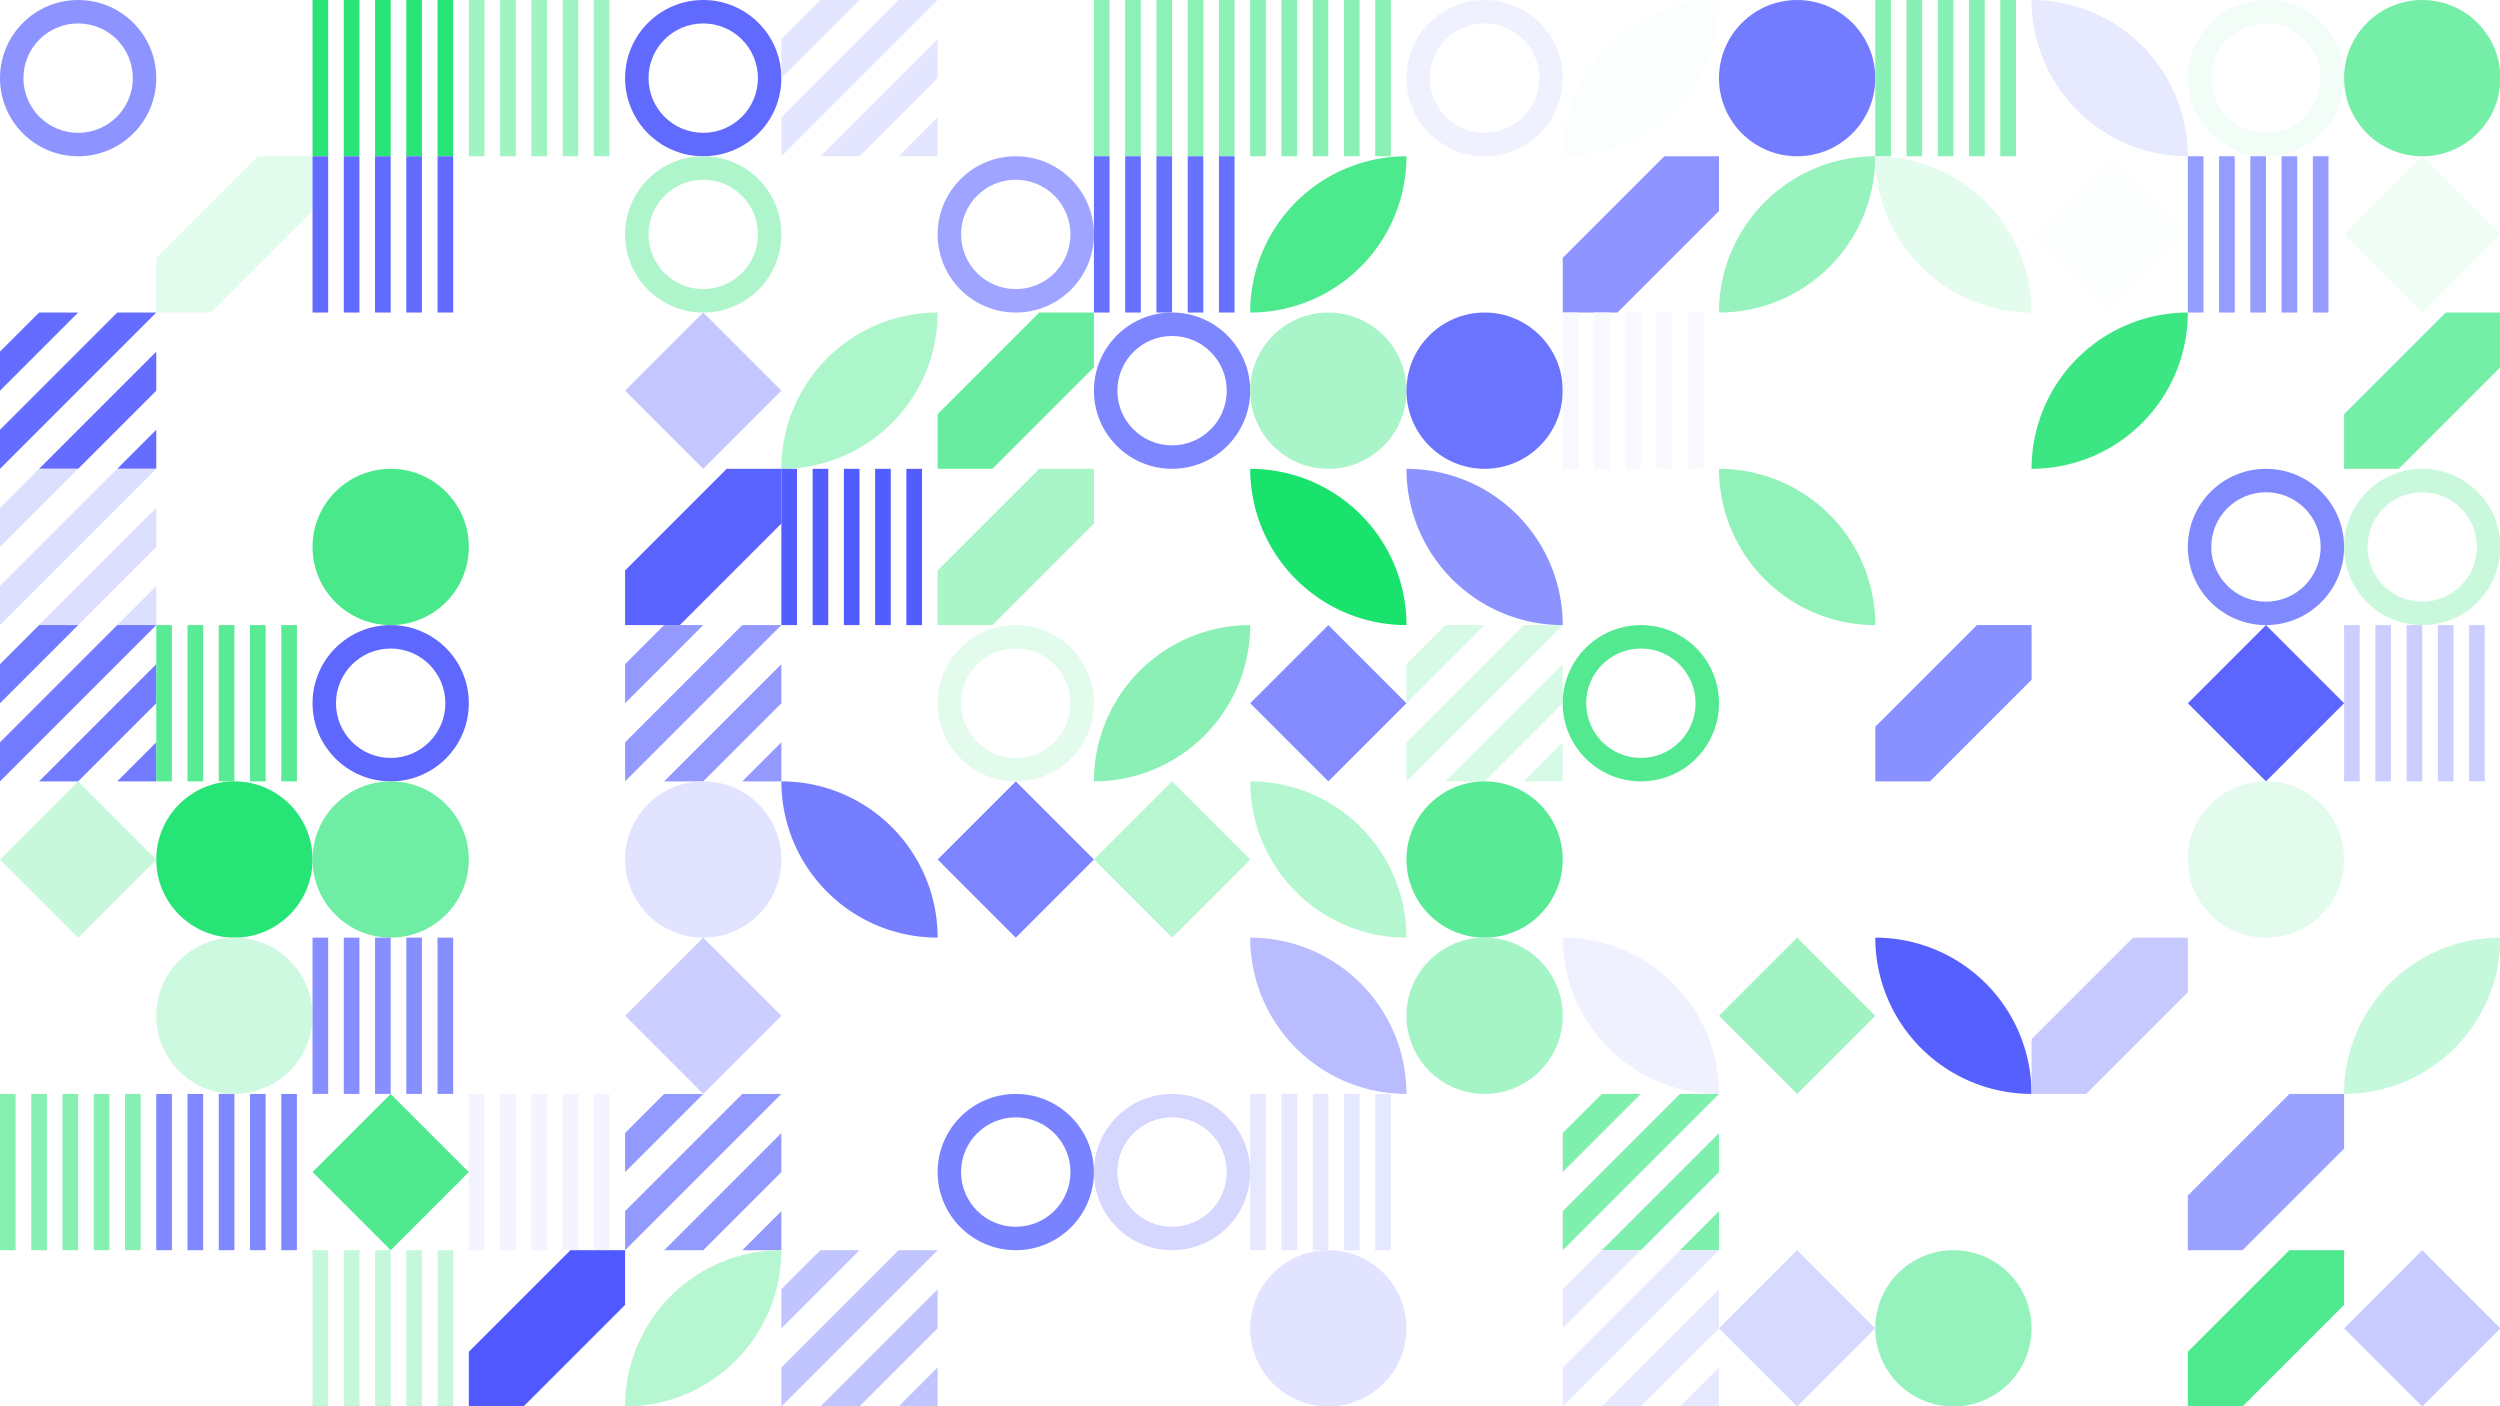 <?xml version="1.0" standalone="no"?><svg xmlns:xlink="http://www.w3.org/1999/xlink" xmlns="http://www.w3.org/2000/svg" viewBox="0 0 1000 562.503" preserveAspectRatio="xMaxYMax slice"><rect x="0" y="0" width="1000" height="562.503" fill="#333333" stroke="none"/><g transform="scale(0.831)"><rect x="0" y="0" width="1203.556" height="677" fill="#ffffff"/><g transform="translate(0,0) scale(3.761) rotate(0)"><path fill-rule="evenodd" clip-rule="evenodd" d="M10 20C15.523 20 20 15.523 20 10C20 4.477 15.523 0 10 0C4.477 0 0 4.477 0 10C0 15.523 4.477 20 10 20ZM10 17C13.866 17 17 13.866 17 10C17 6.134 13.866 3 10 3C6.134 3 3 6.134 3 10C3 13.866 6.134 17 10 17Z" fill="#8d94ff"/></g><g transform="translate(150.44,0) scale(3.761) rotate(0)"><rect width="2" height="20" fill="#29e477"/><rect x="4" width="2" height="20" fill="#29e477"/><rect x="8" width="2" height="20" fill="#29e477"/><rect x="12" width="2" height="20" fill="#29e477"/><rect x="16" width="2" height="20" fill="#29e477"/></g><g transform="translate(225.67,0) scale(3.761) rotate(0)"><rect width="2" height="20" fill="#a0f3c2"/><rect x="4" width="2" height="20" fill="#a0f3c2"/><rect x="8" width="2" height="20" fill="#a0f3c2"/><rect x="12" width="2" height="20" fill="#a0f3c2"/><rect x="16" width="2" height="20" fill="#a0f3c2"/></g><g transform="translate(300.89,0) scale(3.761) rotate(0)"><path fill-rule="evenodd" clip-rule="evenodd" d="M10 20C15.523 20 20 15.523 20 10C20 4.477 15.523 0 10 0C4.477 0 0 4.477 0 10C0 15.523 4.477 20 10 20ZM10 17C13.866 17 17 13.866 17 10C17 6.134 13.866 3 10 3C6.134 3 3 6.134 3 10C3 13.866 6.134 17 10 17Z" fill="#606aff"/></g><g transform="translate(376.11,0) scale(3.761) rotate(0)"><path d="M5 0H10L5 5L0 10V5L5 0Z" fill="#e4e6ff"/><path d="M20 15V20H15L20 15Z" fill="#e4e6ff"/><path d="M20 5V10L15 15L10 20H5L20 5Z" fill="#e4e6ff"/><path d="M15 0H20L5 15L0 20V15L15 0Z" fill="#e4e6ff"/></g><g transform="translate(526.56,0) scale(3.761) rotate(0)"><rect width="2" height="20" fill="#8df1b7"/><rect x="4" width="2" height="20" fill="#8df1b7"/><rect x="8" width="2" height="20" fill="#8df1b7"/><rect x="12" width="2" height="20" fill="#8df1b7"/><rect x="16" width="2" height="20" fill="#8df1b7"/></g><g transform="translate(601.78,0) scale(3.761) rotate(0)"><rect width="2" height="20" fill="#8bf0b5"/><rect x="4" width="2" height="20" fill="#8bf0b5"/><rect x="8" width="2" height="20" fill="#8bf0b5"/><rect x="12" width="2" height="20" fill="#8bf0b5"/><rect x="16" width="2" height="20" fill="#8bf0b5"/></g><g transform="translate(677,0) scale(3.761) rotate(0)"><path fill-rule="evenodd" clip-rule="evenodd" d="M10 20C15.523 20 20 15.523 20 10C20 4.477 15.523 0 10 0C4.477 0 0 4.477 0 10C0 15.523 4.477 20 10 20ZM10 17C13.866 17 17 13.866 17 10C17 6.134 13.866 3 10 3C6.134 3 3 6.134 3 10C3 13.866 6.134 17 10 17Z" fill="#f0f1ff"/></g><path d="M 752.22 75.22 A 75.22 75.22 0 0 1  827.44 0 L 752.22 75.22 A 75.22 75.22 0 0 0 827.44 0" fill="#fafefc"/><circle cx="865.05" cy="37.61" r="37.61" fill="#737cff"/><g transform="translate(902.67,0) scale(3.761) rotate(0)"><rect width="2" height="20" fill="#88f0b4"/><rect x="4" width="2" height="20" fill="#88f0b4"/><rect x="8" width="2" height="20" fill="#88f0b4"/><rect x="12" width="2" height="20" fill="#88f0b4"/><rect x="16" width="2" height="20" fill="#88f0b4"/></g><path d="M 977.89 0 A 75.22 75.22 0 0 1  1053.11 75.22 L 977.89 0 A 75.22 75.22 0 0 0 1053.11 75.22" fill="#e7e9ff"/><g transform="translate(1053.11,0) scale(3.761) rotate(0)"><path fill-rule="evenodd" clip-rule="evenodd" d="M10 20C15.523 20 20 15.523 20 10C20 4.477 15.523 0 10 0C4.477 0 0 4.477 0 10C0 15.523 4.477 20 10 20ZM10 17C13.866 17 17 13.866 17 10C17 6.134 13.866 3 10 3C6.134 3 3 6.134 3 10C3 13.866 6.134 17 10 17Z" fill="#f2fdf7"/></g><circle cx="1165.94" cy="37.61" r="37.61" fill="#75eea7"/><g transform="translate(75.22,75.22) scale(3.761) rotate(0)"><path d="M13 0H20V7L7 20H0V13L13 0Z" fill="#e1fbec"/></g><g transform="translate(150.44,75.22) scale(3.761) rotate(0)"><rect width="2" height="20" fill="#616bff"/><rect x="4" width="2" height="20" fill="#616bff"/><rect x="8" width="2" height="20" fill="#616bff"/><rect x="12" width="2" height="20" fill="#616bff"/><rect x="16" width="2" height="20" fill="#616bff"/></g><g transform="translate(300.89,75.22) scale(3.761) rotate(0)"><path fill-rule="evenodd" clip-rule="evenodd" d="M10 20C15.523 20 20 15.523 20 10C20 4.477 15.523 0 10 0C4.477 0 0 4.477 0 10C0 15.523 4.477 20 10 20ZM10 17C13.866 17 17 13.866 17 10C17 6.134 13.866 3 10 3C6.134 3 3 6.134 3 10C3 13.866 6.134 17 10 17Z" fill="#aef5cc"/></g><g transform="translate(451.33,75.22) scale(3.761) rotate(0)"><path fill-rule="evenodd" clip-rule="evenodd" d="M10 20C15.523 20 20 15.523 20 10C20 4.477 15.523 0 10 0C4.477 0 0 4.477 0 10C0 15.523 4.477 20 10 20ZM10 17C13.866 17 17 13.866 17 10C17 6.134 13.866 3 10 3C6.134 3 3 6.134 3 10C3 13.866 6.134 17 10 17Z" fill="#9ea4ff"/></g><g transform="translate(526.56,75.22) scale(3.761) rotate(0)"><rect width="2" height="20" fill="#6771ff"/><rect x="4" width="2" height="20" fill="#6771ff"/><rect x="8" width="2" height="20" fill="#6771ff"/><rect x="12" width="2" height="20" fill="#6771ff"/><rect x="16" width="2" height="20" fill="#6771ff"/></g><path d="M 601.78 150.44 A 75.22 75.22 0 0 1  677 75.22 L 601.78 150.44 A 75.22 75.22 0 0 0 677 75.22" fill="#4ce98d"/><g transform="translate(752.22,75.22) scale(3.761) rotate(0)"><path d="M13 0H20V7L7 20H0V13L13 0Z" fill="#8d94ff"/></g><path d="M 827.44 150.44 A 75.22 75.22 0 0 1  902.66 75.22 L 827.44 150.44 A 75.22 75.22 0 0 0 902.66 75.22" fill="#97f2bd"/><path d="M 902.67 75.22 A 75.22 75.22 0 0 1  977.89 150.44 L 902.67 75.22 A 75.22 75.22 0 0 0 977.89 150.44" fill="#e4fcee"/><g transform="translate(977.89,75.22) scale(3.761) rotate(0)"><path d="M10 0L20 10L10 20L0 10L10 0Z" fill="#fdfffe"/></g><g transform="translate(1053.11,75.22) scale(3.761) rotate(0)"><rect width="2" height="20" fill="#959cff"/><rect x="4" width="2" height="20" fill="#959cff"/><rect x="8" width="2" height="20" fill="#959cff"/><rect x="12" width="2" height="20" fill="#959cff"/><rect x="16" width="2" height="20" fill="#959cff"/></g><g transform="translate(1128.33,75.22) scale(3.761) rotate(0)"><path d="M10 0L20 10L10 20L0 10L10 0Z" fill="#effdf5"/></g><g transform="translate(0,150.44) scale(3.761) rotate(0)"><path d="M5 0H10L5 5L0 10V5L5 0Z" fill="#646dff"/><path d="M20 15V20H15L20 15Z" fill="#646dff"/><path d="M20 5V10L15 15L10 20H5L20 5Z" fill="#646dff"/><path d="M15 0H20L5 15L0 20V15L15 0Z" fill="#646dff"/></g><g transform="translate(300.89,150.44) scale(3.761) rotate(0)"><path d="M10 0L20 10L10 20L0 10L10 0Z" fill="#c3c6ff"/></g><path d="M 376.11 225.66 A 75.22 75.22 0 0 1  451.33 150.44 L 376.11 225.66 A 75.22 75.22 0 0 0 451.33 150.44" fill="#adf5cb"/><g transform="translate(451.33,150.44) scale(3.761) rotate(0)"><path d="M13 0H20V7L7 20H0V13L13 0Z" fill="#68ec9f"/></g><g transform="translate(526.56,150.44) scale(3.761) rotate(0)"><path fill-rule="evenodd" clip-rule="evenodd" d="M10 20C15.523 20 20 15.523 20 10C20 4.477 15.523 0 10 0C4.477 0 0 4.477 0 10C0 15.523 4.477 20 10 20ZM10 17C13.866 17 17 13.866 17 10C17 6.134 13.866 3 10 3C6.134 3 3 6.134 3 10C3 13.866 6.134 17 10 17Z" fill="#7d85ff"/></g><circle cx="639.39" cy="188.05" r="37.61" fill="#a9f4c8"/><circle cx="714.61" cy="188.05" r="37.61" fill="#6a74ff"/><g transform="translate(752.22,150.44) scale(3.761) rotate(0)"><rect width="2" height="20" fill="#f8f8ff"/><rect x="4" width="2" height="20" fill="#f8f8ff"/><rect x="8" width="2" height="20" fill="#f8f8ff"/><rect x="12" width="2" height="20" fill="#f8f8ff"/><rect x="16" width="2" height="20" fill="#f8f8ff"/></g><path d="M 977.89 225.66 A 75.22 75.22 0 0 1  1053.11 150.44 L 977.89 225.66 A 75.22 75.22 0 0 0 1053.11 150.44" fill="#3ce783"/><g transform="translate(1128.33,150.44) scale(3.761) rotate(0)"><path d="M13 0H20V7L7 20H0V13L13 0Z" fill="#75eea7"/></g><g transform="translate(0,225.67) scale(3.761) rotate(0)"><path d="M5 0H10L5 5L0 10V5L5 0Z" fill="#dddfff"/><path d="M20 15V20H15L20 15Z" fill="#dddfff"/><path d="M20 5V10L15 15L10 20H5L20 5Z" fill="#dddfff"/><path d="M15 0H20L5 15L0 20V15L15 0Z" fill="#dddfff"/></g><circle cx="188.05" cy="263.28" r="37.61" fill="#49e88b"/><g transform="translate(300.89,225.67) scale(3.761) rotate(0)"><path d="M13 0H20V7L7 20H0V13L13 0Z" fill="#5963ff"/></g><g transform="translate(376.11,225.67) scale(3.761) rotate(0)"><rect width="2" height="20" fill="#525dff"/><rect x="4" width="2" height="20" fill="#525dff"/><rect x="8" width="2" height="20" fill="#525dff"/><rect x="12" width="2" height="20" fill="#525dff"/><rect x="16" width="2" height="20" fill="#525dff"/></g><g transform="translate(451.33,225.67) scale(3.761) rotate(0)"><path d="M13 0H20V7L7 20H0V13L13 0Z" fill="#a9f4c8"/></g><path d="M 601.78 225.67 A 75.22 75.22 0 0 1  677 300.89 L 601.78 225.67 A 75.22 75.22 0 0 0 677 300.89" fill="#19e26d"/><path d="M 677 225.67 A 75.22 75.22 0 0 1  752.22 300.89 L 677 225.67 A 75.22 75.22 0 0 0 752.22 300.89" fill="#8c93ff"/><path d="M 827.44 225.67 A 75.22 75.22 0 0 1  902.66 300.89 L 827.44 225.67 A 75.22 75.22 0 0 0 902.66 300.89" fill="#90f1b9"/><g transform="translate(1053.11,225.67) scale(3.761) rotate(0)"><path fill-rule="evenodd" clip-rule="evenodd" d="M10 20C15.523 20 20 15.523 20 10C20 4.477 15.523 0 10 0C4.477 0 0 4.477 0 10C0 15.523 4.477 20 10 20ZM10 17C13.866 17 17 13.866 17 10C17 6.134 13.866 3 10 3C6.134 3 3 6.134 3 10C3 13.866 6.134 17 10 17Z" fill="#8189ff"/></g><g transform="translate(1128.33,225.67) scale(3.761) rotate(0)"><path fill-rule="evenodd" clip-rule="evenodd" d="M10 20C15.523 20 20 15.523 20 10C20 4.477 15.523 0 10 0C4.477 0 0 4.477 0 10C0 15.523 4.477 20 10 20ZM10 17C13.866 17 17 13.866 17 10C17 6.134 13.866 3 10 3C6.134 3 3 6.134 3 10C3 13.866 6.134 17 10 17Z" fill="#caf8dd"/></g><g transform="translate(0,300.89) scale(3.761) rotate(0)"><path d="M5 0H10L5 5L0 10V5L5 0Z" fill="#727bff"/><path d="M20 15V20H15L20 15Z" fill="#727bff"/><path d="M20 5V10L15 15L10 20H5L20 5Z" fill="#727bff"/><path d="M15 0H20L5 15L0 20V15L15 0Z" fill="#727bff"/></g><g transform="translate(75.22,300.89) scale(3.761) rotate(0)"><rect width="2" height="20" fill="#59ea95"/><rect x="4" width="2" height="20" fill="#59ea95"/><rect x="8" width="2" height="20" fill="#59ea95"/><rect x="12" width="2" height="20" fill="#59ea95"/><rect x="16" width="2" height="20" fill="#59ea95"/></g><g transform="translate(150.44,300.89) scale(3.761) rotate(0)"><path fill-rule="evenodd" clip-rule="evenodd" d="M10 20C15.523 20 20 15.523 20 10C20 4.477 15.523 0 10 0C4.477 0 0 4.477 0 10C0 15.523 4.477 20 10 20ZM10 17C13.866 17 17 13.866 17 10C17 6.134 13.866 3 10 3C6.134 3 3 6.134 3 10C3 13.866 6.134 17 10 17Z" fill="#5e68ff"/></g><g transform="translate(300.89,300.89) scale(3.761) rotate(0)"><path d="M5 0H10L5 5L0 10V5L5 0Z" fill="#9399ff"/><path d="M20 15V20H15L20 15Z" fill="#9399ff"/><path d="M20 5V10L15 15L10 20H5L20 5Z" fill="#9399ff"/><path d="M15 0H20L5 15L0 20V15L15 0Z" fill="#9399ff"/></g><g transform="translate(451.33,300.89) scale(3.761) rotate(0)"><path fill-rule="evenodd" clip-rule="evenodd" d="M10 20C15.523 20 20 15.523 20 10C20 4.477 15.523 0 10 0C4.477 0 0 4.477 0 10C0 15.523 4.477 20 10 20ZM10 17C13.866 17 17 13.866 17 10C17 6.134 13.866 3 10 3C6.134 3 3 6.134 3 10C3 13.866 6.134 17 10 17Z" fill="#e3fbed"/></g><path d="M 526.56 376.11 A 75.22 75.22 0 0 1  601.78 300.89 L 526.56 376.11 A 75.22 75.22 0 0 0 601.78 300.89" fill="#8af0b5"/><g transform="translate(601.78,300.89) scale(3.761) rotate(0)"><path d="M10 0L20 10L10 20L0 10L10 0Z" fill="#838bff"/></g><g transform="translate(677,300.89) scale(3.761) rotate(0)"><path d="M5 0H10L5 5L0 10V5L5 0Z" fill="#d6fae5"/><path d="M20 15V20H15L20 15Z" fill="#d6fae5"/><path d="M20 5V10L15 15L10 20H5L20 5Z" fill="#d6fae5"/><path d="M15 0H20L5 15L0 20V15L15 0Z" fill="#d6fae5"/></g><g transform="translate(752.22,300.89) scale(3.761) rotate(0)"><path fill-rule="evenodd" clip-rule="evenodd" d="M10 20C15.523 20 20 15.523 20 10C20 4.477 15.523 0 10 0C4.477 0 0 4.477 0 10C0 15.523 4.477 20 10 20ZM10 17C13.866 17 17 13.866 17 10C17 6.134 13.866 3 10 3C6.134 3 3 6.134 3 10C3 13.866 6.134 17 10 17Z" fill="#52e991"/></g><g transform="translate(902.67,300.89) scale(3.761) rotate(0)"><path d="M13 0H20V7L7 20H0V13L13 0Z" fill="#8990ff"/></g><g transform="translate(1053.11,300.89) scale(3.761) rotate(0)"><path d="M10 0L20 10L10 20L0 10L10 0Z" fill="#5c66ff"/></g><g transform="translate(1128.33,300.89) scale(3.761) rotate(0)"><rect width="2" height="20" fill="#cbceff"/><rect x="4" width="2" height="20" fill="#cbceff"/><rect x="8" width="2" height="20" fill="#cbceff"/><rect x="12" width="2" height="20" fill="#cbceff"/><rect x="16" width="2" height="20" fill="#cbceff"/></g><g transform="translate(0,376.11) scale(3.761) rotate(0)"><path d="M10 0L20 10L10 20L0 10L10 0Z" fill="#c8f8dc"/></g><circle cx="112.83" cy="413.72" r="37.61" fill="#26e475"/><circle cx="188.05" cy="413.72" r="37.61" fill="#70eda4"/><circle cx="338.5" cy="413.72" r="37.61" fill="#e1e3ff"/><path d="M 376.11 376.11 A 75.22 75.22 0 0 1  451.33 451.33 L 376.11 376.11 A 75.22 75.22 0 0 0 451.33 451.33" fill="#757eff"/><g transform="translate(451.33,376.11) scale(3.761) rotate(0)"><path d="M10 0L20 10L10 20L0 10L10 0Z" fill="#7c84ff"/></g><g transform="translate(526.56,376.11) scale(3.761) rotate(0)"><path d="M10 0L20 10L10 20L0 10L10 0Z" fill="#b9f6d2"/></g><path d="M 601.78 376.11 A 75.22 75.22 0 0 1  677 451.33 L 601.78 376.11 A 75.22 75.22 0 0 0 677 451.33" fill="#b4f6cf"/><circle cx="714.61" cy="413.72" r="37.61" fill="#58ea94"/><circle cx="1090.72" cy="413.72" r="37.61" fill="#e2fbec"/><circle cx="112.83" cy="488.94" r="37.61" fill="#ccf9df"/><g transform="translate(150.44,451.33) scale(3.761) rotate(0)"><rect width="2" height="20" fill="#878eff"/><rect x="4" width="2" height="20" fill="#878eff"/><rect x="8" width="2" height="20" fill="#878eff"/><rect x="12" width="2" height="20" fill="#878eff"/><rect x="16" width="2" height="20" fill="#878eff"/></g><g transform="translate(300.89,451.33) scale(3.761) rotate(0)"><path d="M10 0L20 10L10 20L0 10L10 0Z" fill="#cbceff"/></g><path d="M 601.78 451.33 A 75.22 75.22 0 0 1  677 526.55 L 601.78 451.33 A 75.22 75.22 0 0 0 677 526.55" fill="#b9bdff"/><circle cx="714.61" cy="488.94" r="37.61" fill="#a4f4c5"/><path d="M 752.22 451.33 A 75.22 75.22 0 0 1  827.44 526.55 L 752.22 451.33 A 75.22 75.22 0 0 0 827.44 526.55" fill="#f0f1ff"/><g transform="translate(827.44,451.33) scale(3.761) rotate(0)"><path d="M10 0L20 10L10 20L0 10L10 0Z" fill="#a1f3c3"/></g><path d="M 902.67 451.33 A 75.22 75.22 0 0 1  977.89 526.55 L 902.67 451.33 A 75.22 75.22 0 0 0 977.89 526.55" fill="#5560ff"/><g transform="translate(977.89,451.33) scale(3.761) rotate(0)"><path d="M13 0H20V7L7 20H0V13L13 0Z" fill="#c7caff"/></g><path d="M 1128.33 526.55 A 75.22 75.22 0 0 1  1203.55 451.33 L 1128.33 526.55 A 75.22 75.22 0 0 0 1203.55 451.33" fill="#c6f8db"/><g transform="translate(0,526.56) scale(3.761) rotate(0)"><rect width="2" height="20" fill="#85f0b1"/><rect x="4" width="2" height="20" fill="#85f0b1"/><rect x="8" width="2" height="20" fill="#85f0b1"/><rect x="12" width="2" height="20" fill="#85f0b1"/><rect x="16" width="2" height="20" fill="#85f0b1"/></g><g transform="translate(75.22,526.56) scale(3.761) rotate(0)"><rect width="2" height="20" fill="#8088ff"/><rect x="4" width="2" height="20" fill="#8088ff"/><rect x="8" width="2" height="20" fill="#8088ff"/><rect x="12" width="2" height="20" fill="#8088ff"/><rect x="16" width="2" height="20" fill="#8088ff"/></g><g transform="translate(150.44,526.56) scale(3.761) rotate(0)"><path d="M10 0L20 10L10 20L0 10L10 0Z" fill="#50e98f"/></g><g transform="translate(225.67,526.56) scale(3.761) rotate(0)"><rect width="2" height="20" fill="#f3f4ff"/><rect x="4" width="2" height="20" fill="#f3f4ff"/><rect x="8" width="2" height="20" fill="#f3f4ff"/><rect x="12" width="2" height="20" fill="#f3f4ff"/><rect x="16" width="2" height="20" fill="#f3f4ff"/></g><g transform="translate(300.89,526.56) scale(3.761) rotate(0)"><path d="M5 0H10L5 5L0 10V5L5 0Z" fill="#9299ff"/><path d="M20 15V20H15L20 15Z" fill="#9299ff"/><path d="M20 5V10L15 15L10 20H5L20 5Z" fill="#9299ff"/><path d="M15 0H20L5 15L0 20V15L15 0Z" fill="#9299ff"/></g><g transform="translate(451.33,526.56) scale(3.761) rotate(0)"><path fill-rule="evenodd" clip-rule="evenodd" d="M10 20C15.523 20 20 15.523 20 10C20 4.477 15.523 0 10 0C4.477 0 0 4.477 0 10C0 15.523 4.477 20 10 20ZM10 17C13.866 17 17 13.866 17 10C17 6.134 13.866 3 10 3C6.134 3 3 6.134 3 10C3 13.866 6.134 17 10 17Z" fill="#7a83ff"/></g><g transform="translate(526.56,526.56) scale(3.761) rotate(0)"><path fill-rule="evenodd" clip-rule="evenodd" d="M10 20C15.523 20 20 15.523 20 10C20 4.477 15.523 0 10 0C4.477 0 0 4.477 0 10C0 15.523 4.477 20 10 20ZM10 17C13.866 17 17 13.866 17 10C17 6.134 13.866 3 10 3C6.134 3 3 6.134 3 10C3 13.866 6.134 17 10 17Z" fill="#d5d7ff"/></g><g transform="translate(601.78,526.56) scale(3.761) rotate(0)"><rect width="2" height="20" fill="#e6e8ff"/><rect x="4" width="2" height="20" fill="#e6e8ff"/><rect x="8" width="2" height="20" fill="#e6e8ff"/><rect x="12" width="2" height="20" fill="#e6e8ff"/><rect x="16" width="2" height="20" fill="#e6e8ff"/></g><g transform="translate(752.22,526.56) scale(3.761) rotate(0)"><path d="M5 0H10L5 5L0 10V5L5 0Z" fill="#7eefad"/><path d="M20 15V20H15L20 15Z" fill="#7eefad"/><path d="M20 5V10L15 15L10 20H5L20 5Z" fill="#7eefad"/><path d="M15 0H20L5 15L0 20V15L15 0Z" fill="#7eefad"/></g><g transform="translate(1053.11,526.56) scale(3.761) rotate(0)"><path d="M13 0H20V7L7 20H0V13L13 0Z" fill="#9ba1ff"/></g><g transform="translate(150.44,601.78) scale(3.761) rotate(0)"><rect width="2" height="20" fill="#c5f8da"/><rect x="4" width="2" height="20" fill="#c5f8da"/><rect x="8" width="2" height="20" fill="#c5f8da"/><rect x="12" width="2" height="20" fill="#c5f8da"/><rect x="16" width="2" height="20" fill="#c5f8da"/></g><g transform="translate(225.67,601.78) scale(3.761) rotate(0)"><path d="M13 0H20V7L7 20H0V13L13 0Z" fill="#4f59ff"/></g><path d="M 300.89 677 A 75.22 75.22 0 0 1  376.11 601.78 L 300.89 677 A 75.22 75.22 0 0 0 376.11 601.78" fill="#b6f6d1"/><g transform="translate(376.11,601.78) scale(3.761) rotate(0)"><path d="M5 0H10L5 5L0 10V5L5 0Z" fill="#c1c5ff"/><path d="M20 15V20H15L20 15Z" fill="#c1c5ff"/><path d="M20 5V10L15 15L10 20H5L20 5Z" fill="#c1c5ff"/><path d="M15 0H20L5 15L0 20V15L15 0Z" fill="#c1c5ff"/></g><circle cx="639.39" cy="639.39" r="37.61" fill="#e2e4ff"/><g transform="translate(752.22,601.78) scale(3.761) rotate(0)"><path d="M5 0H10L5 5L0 10V5L5 0Z" fill="#e7e9ff"/><path d="M20 15V20H15L20 15Z" fill="#e7e9ff"/><path d="M20 5V10L15 15L10 20H5L20 5Z" fill="#e7e9ff"/><path d="M15 0H20L5 15L0 20V15L15 0Z" fill="#e7e9ff"/></g><g transform="translate(827.44,601.78) scale(3.761) rotate(0)"><path d="M10 0L20 10L10 20L0 10L10 0Z" fill="#d7d9ff"/></g><circle cx="940.28" cy="639.39" r="37.61" fill="#95f2bc"/><g transform="translate(1053.11,601.78) scale(3.761) rotate(0)"><path d="M13 0H20V7L7 20H0V13L13 0Z" fill="#4ee98f"/></g><g transform="translate(1128.33,601.78) scale(3.761) rotate(0)"><path d="M10 0L20 10L10 20L0 10L10 0Z" fill="#c7cbff"/></g></g></svg>
